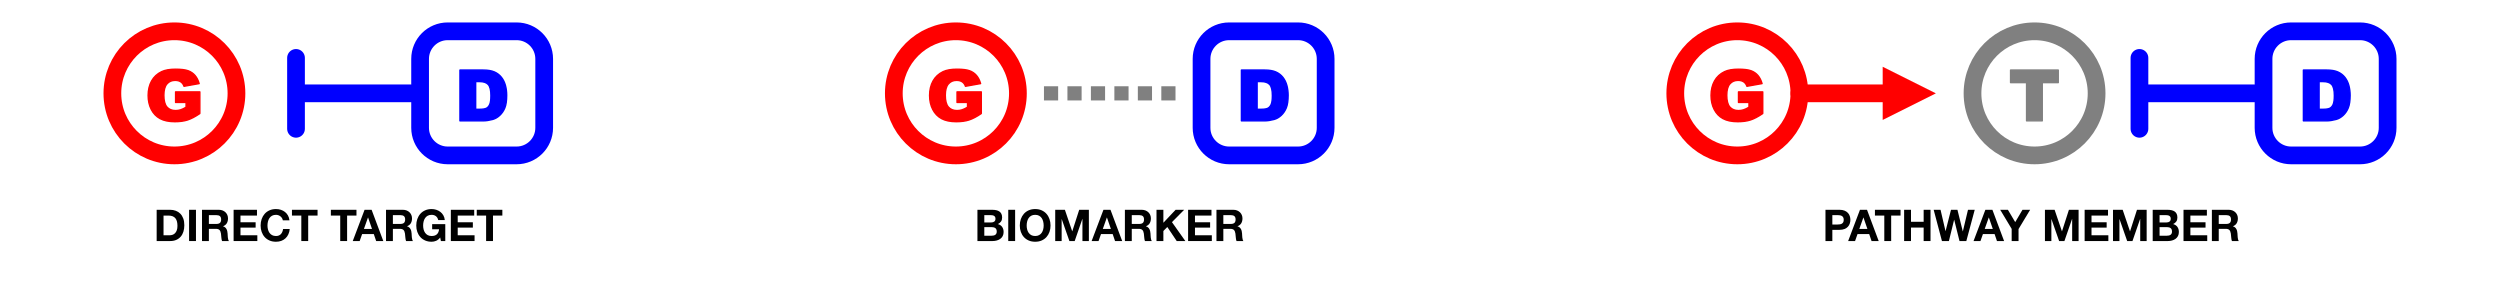 <?xml version="1.0" encoding="UTF-8" standalone="no"?>
<!DOCTYPE svg PUBLIC "-//W3C//DTD SVG 1.1//EN" "http://www.w3.org/Graphics/SVG/1.1/DTD/svg11.dtd">
<!-- Created with Vectornator (http://vectornator.io/) -->
<svg height="100%" stroke-miterlimit="10" style="fill-rule:nonzero;clip-rule:evenodd;stroke-linecap:round;stroke-linejoin:round;" version="1.1" viewBox="0 0 3998.17 453.6" width="100%" xml:space="preserve" xmlns="http://www.w3.org/2000/svg" xmlns:vectornator="http://vectornator.io" xmlns:xlink="http://www.w3.org/1999/xlink">
<defs>
<clipPath id="TextBounds">
<rect height="161.595" width="96.711" x="722.723" y="68.501"/>
</clipPath>
<clipPath id="TextBounds_2">
<rect height="161.595" width="102.968" x="227.46" y="68.501"/>
</clipPath>
<clipPath id="TextBounds_3">
<rect height="86.031" width="561.6" x="244.211" y="317.497"/>
</clipPath>
<clipPath id="TextBounds_4">
<rect height="161.595" width="96.711" x="1972.47" y="68.501"/>
</clipPath>
<clipPath id="TextBounds_5">
<rect height="161.595" width="102.968" x="1477.2" y="68.501"/>
</clipPath>
<clipPath id="TextBounds_6">
<rect height="86.031" width="435.81" x="1556.85" y="317.497"/>
</clipPath>
<clipPath id="TextBounds_7">
<rect height="161.595" width="90.399" x="3208.6" y="68.501"/>
</clipPath>
<clipPath id="TextBounds_8">
<rect height="161.595" width="96.711" x="3670.87" y="68.501"/>
</clipPath>
<clipPath id="TextBounds_9">
<rect height="161.595" width="102.968" x="2726.97" y="68.501"/>
</clipPath>
<clipPath id="TextBounds_10">
<rect height="86.031" width="671.5" x="2913.09" y="317.497"/>
</clipPath>
</defs>
<g id="layer1" vectornator:layerName="layer1">
<g opacity="1">
<g opacity="1">
<g opacity="1">
<g opacity="1">
<g opacity="1">
<path d="M487.578 149.298L657.678 149.298" fill="none" opacity="1" stroke="#0000ff" stroke-linecap="butt" stroke-linejoin="miter" stroke-width="28.35"/>
<path d="M473.403 92.598L473.403 205.998" fill="none" opacity="1" stroke="#0000ff" stroke-linecap="butt" stroke-linejoin="miter" stroke-width="28.35"/>
</g>
<g opacity="1">
<path d="M715.953 50.073L826.204 50.073C850.559 50.073 870.303 69.817 870.303 94.173L870.303 204.423C870.303 228.779 850.559 248.523 826.204 248.523L715.953 248.523C691.598 248.523 671.854 228.779 671.853 204.423L671.853 94.173C671.854 69.817 691.598 50.073 715.953 50.073Z" fill="none" opacity="1" stroke="#0000ff" stroke-linecap="butt" stroke-linejoin="miter" stroke-width="28.35"/>
<path clip-path="url(#TextBounds)" d="M735.613 112.066L772.878 112.066C780.224 112.066 786.158 113.063 790.68 115.056C795.202 117.05 798.939 119.911 801.892 123.639C804.846 127.367 806.987 131.705 808.316 136.651C809.644 141.598 810.309 146.84 810.309 152.377C810.309 161.051 809.321 167.779 807.347 172.559C805.372 177.34 802.631 181.345 799.124 184.575C795.617 187.805 791.852 189.955 787.828 191.026C782.328 192.502 777.345 193.24 772.878 193.24L735.613 193.24L735.613 112.066ZM760.696 130.45L760.696 174.802L766.843 174.802C772.084 174.802 775.813 174.221 778.028 173.058C780.242 171.895 781.977 169.865 783.232 166.967C784.488 164.069 785.115 159.372 785.115 152.875C785.115 144.274 783.712 138.386 780.907 135.212C778.101 132.037 773.45 130.45 766.953 130.45L760.696 130.45Z" fill="#0000ff" opacity="1" stroke="#0000ff" stroke-linecap="butt" stroke-linejoin="miter" stroke-width="2.268"/>
</g>
</g>
<g opacity="1">
<path d="M179.719 149.298C179.719 94.498 224.144 50.073 278.944 50.073C333.745 50.073 378.169 94.498 378.169 149.298C378.169 204.098 333.745 248.523 278.944 248.523C224.144 248.523 179.719 204.098 179.719 149.298Z" fill="none" opacity="1" stroke="#ff0000" stroke-linecap="butt" stroke-linejoin="miter" stroke-width="28.35"/>
<path clip-path="url(#TextBounds_2)" d="M280.827 163.838L280.827 146.95L319.587 146.95L319.587 181.557C312.167 186.614 305.605 190.057 299.902 191.884C294.199 193.711 287.434 194.625 279.609 194.625C269.974 194.625 262.121 192.982 256.048 189.697C249.976 186.411 245.269 181.52 241.929 175.023C238.588 168.527 236.918 161.07 236.918 152.653C236.918 143.794 238.745 136.088 242.399 129.536C246.054 122.984 251.406 118.01 258.457 114.614C263.957 111.993 271.358 110.682 280.661 110.682C289.631 110.682 296.34 111.494 300.788 113.119C305.236 114.743 308.928 117.262 311.862 120.677C314.797 124.091 317.003 128.419 318.479 133.661L294.282 137.98C293.285 134.916 291.597 132.572 289.216 130.948C286.835 129.324 283.798 128.512 280.107 128.512C274.607 128.512 270.223 130.422 266.956 134.243C263.689 138.063 262.056 144.108 262.056 152.377C262.056 161.162 263.708 167.438 267.012 171.203C270.316 174.968 274.921 176.851 280.827 176.851C283.632 176.851 286.309 176.445 288.856 175.632C291.403 174.82 294.319 173.436 297.604 171.48L297.604 163.838L280.827 163.838Z" fill="#ff0000" opacity="1" stroke="#ff0000" stroke-linecap="butt" stroke-linejoin="miter" stroke-width="2.268"/>
</g>
</g>
<g fill="#000000" opacity="1" stroke="none">
<path clip-path="url(#TextBounds_3)" d="M261.531 376.257L261.531 344.757L269.371 344.757C272.078 344.757 274.353 345.142 276.196 345.912C278.04 346.682 279.521 347.79 280.641 349.237C281.761 350.683 282.566 352.422 283.056 354.452C283.546 356.482 283.791 358.757 283.791 361.277C283.791 364.03 283.441 366.363 282.741 368.277C282.041 370.19 281.108 371.742 279.941 372.932C278.775 374.122 277.445 374.973 275.951 375.487C274.458 376 272.918 376.257 271.331 376.257L261.531 376.257ZM250.541 335.517L250.541 385.497L272.101 385.497C275.928 385.497 279.253 384.855 282.076 383.572C284.9 382.288 287.256 380.527 289.146 378.287C291.036 376.047 292.448 373.387 293.381 370.307C294.315 367.227 294.781 363.867 294.781 360.227C294.781 356.073 294.21 352.457 293.066 349.377C291.923 346.297 290.336 343.73 288.306 341.677C286.276 339.623 283.873 338.083 281.096 337.057C278.32 336.03 275.321 335.517 272.101 335.517L250.541 335.517Z"/>
<path clip-path="url(#TextBounds_3)" d="M302.411 335.517L302.411 385.497L313.401 385.497L313.401 335.517L302.411 335.517Z"/>
<path clip-path="url(#TextBounds_3)" d="M334.051 358.127L334.051 344.057L346.091 344.057C348.611 344.057 350.501 344.605 351.761 345.702C353.021 346.798 353.651 348.56 353.651 350.987C353.651 353.507 353.021 355.327 351.761 356.447C350.501 357.567 348.611 358.127 346.091 358.127L334.051 358.127ZM323.061 335.517L323.061 385.497L334.051 385.497L334.051 365.967L345.041 365.967C347.795 365.967 349.778 366.573 350.991 367.787C352.205 369 352.998 370.913 353.371 373.527C353.651 375.533 353.861 377.633 354.001 379.827C354.141 382.02 354.515 383.91 355.121 385.497L366.111 385.497C365.598 384.797 365.213 383.945 364.956 382.942C364.7 381.938 364.513 380.877 364.396 379.757C364.28 378.637 364.198 377.54 364.151 376.467C364.105 375.393 364.058 374.46 364.011 373.667C363.918 372.407 363.743 371.147 363.486 369.887C363.23 368.627 362.821 367.472 362.261 366.422C361.701 365.372 360.978 364.462 360.091 363.692C359.205 362.922 358.085 362.35 356.731 361.977L356.731 361.837C359.531 360.717 361.55 359.083 362.786 356.937C364.023 354.79 364.641 352.247 364.641 349.307C364.641 347.393 364.303 345.608 363.626 343.952C362.95 342.295 361.97 340.837 360.686 339.577C359.403 338.317 357.863 337.325 356.066 336.602C354.27 335.878 352.251 335.517 350.011 335.517L323.061 335.517Z"/>
<path clip-path="url(#TextBounds_3)" d="M373.601 335.517L373.601 385.497L411.541 385.497L411.541 376.257L384.591 376.257L384.591 364.007L408.811 364.007L408.811 355.467L384.591 355.467L384.591 344.757L410.981 344.757L410.981 335.517L373.601 335.517Z"/>
<path clip-path="url(#TextBounds_3)" d="M452.281 352.317L462.921 352.317C462.595 349.423 461.801 346.857 460.541 344.617C459.281 342.377 457.683 340.498 455.746 338.982C453.81 337.465 451.616 336.31 449.166 335.517C446.716 334.723 444.115 334.327 441.361 334.327C437.535 334.327 434.093 335.003 431.036 336.357C427.98 337.71 425.401 339.577 423.301 341.957C421.201 344.337 419.591 347.125 418.471 350.322C417.351 353.518 416.791 356.983 416.791 360.717C416.791 364.357 417.351 367.752 418.471 370.902C419.591 374.052 421.201 376.793 423.301 379.127C425.401 381.46 427.98 383.292 431.036 384.622C434.093 385.952 437.535 386.617 441.361 386.617C444.441 386.617 447.265 386.15 449.831 385.217C452.398 384.283 454.638 382.93 456.551 381.157C458.465 379.383 460.005 377.237 461.171 374.717C462.338 372.197 463.061 369.373 463.341 366.247L452.701 366.247C452.281 369.607 451.126 372.313 449.236 374.367C447.346 376.42 444.721 377.447 441.361 377.447C438.888 377.447 436.788 376.968 435.061 376.012C433.335 375.055 431.935 373.783 430.861 372.197C429.788 370.61 429.006 368.825 428.516 366.842C428.026 364.858 427.781 362.817 427.781 360.717C427.781 358.523 428.026 356.4 428.516 354.347C429.006 352.293 429.788 350.462 430.861 348.852C431.935 347.242 433.335 345.958 435.061 345.002C436.788 344.045 438.888 343.567 441.361 343.567C442.715 343.567 444.01 343.788 445.246 344.232C446.483 344.675 447.591 345.293 448.571 346.087C449.551 346.88 450.368 347.802 451.021 348.852C451.675 349.902 452.095 351.057 452.281 352.317Z"/>
<path clip-path="url(#TextBounds_3)" d="M481.891 344.757L481.891 385.497L492.881 385.497L492.881 344.757L507.861 344.757L507.861 335.517L466.911 335.517L466.911 344.757L481.891 344.757Z"/>
<path clip-path="url(#TextBounds_3)" d="M544.121 344.757L544.121 385.497L555.111 385.497L555.111 344.757L570.091 344.757L570.091 335.517L529.141 335.517L529.141 344.757L544.121 344.757Z"/>
<path clip-path="url(#TextBounds_3)" d="M581.991 366.177L588.501 347.837L588.641 347.837L594.941 366.177L581.991 366.177ZM583.041 335.517L564.141 385.497L575.201 385.497L579.121 374.367L597.811 374.367L601.591 385.497L613.001 385.497L594.311 335.517L583.041 335.517Z"/>
<path clip-path="url(#TextBounds_3)" d="M628.331 358.127L628.331 344.057L640.371 344.057C642.891 344.057 644.781 344.605 646.041 345.702C647.301 346.798 647.931 348.56 647.931 350.987C647.931 353.507 647.301 355.327 646.041 356.447C644.781 357.567 642.891 358.127 640.371 358.127L628.331 358.127ZM617.341 335.517L617.341 385.497L628.331 385.497L628.331 365.967L639.321 365.967C642.075 365.967 644.058 366.573 645.271 367.787C646.485 369 647.278 370.913 647.651 373.527C647.931 375.533 648.141 377.633 648.281 379.827C648.421 382.02 648.795 383.91 649.401 385.497L660.391 385.497C659.878 384.797 659.493 383.945 659.236 382.942C658.98 381.938 658.793 380.877 658.676 379.757C658.56 378.637 658.478 377.54 658.431 376.467C658.385 375.393 658.338 374.46 658.291 373.667C658.198 372.407 658.023 371.147 657.766 369.887C657.51 368.627 657.101 367.472 656.541 366.422C655.981 365.372 655.258 364.462 654.371 363.692C653.485 362.922 652.365 362.35 651.011 361.977L651.011 361.837C653.811 360.717 655.83 359.083 657.066 356.937C658.303 354.79 658.921 352.247 658.921 349.307C658.921 347.393 658.583 345.608 657.906 343.952C657.23 342.295 656.25 340.837 654.966 339.577C653.683 338.317 652.143 337.325 650.346 336.602C648.55 335.878 646.531 335.517 644.291 335.517L617.341 335.517Z"/>
<path clip-path="url(#TextBounds_3)" d="M704.001 379.827L705.121 385.497L712.121 385.497L712.121 358.477L691.121 358.477L691.121 366.667L702.181 366.667C701.855 370.167 700.7 372.838 698.716 374.682C696.733 376.525 693.921 377.447 690.281 377.447C687.808 377.447 685.708 376.968 683.981 376.012C682.255 375.055 680.855 373.783 679.781 372.197C678.708 370.61 677.926 368.825 677.436 366.842C676.946 364.858 676.701 362.817 676.701 360.717C676.701 358.523 676.946 356.4 677.436 354.347C677.926 352.293 678.708 350.462 679.781 348.852C680.855 347.242 682.255 345.958 683.981 345.002C685.708 344.045 687.808 343.567 690.281 343.567C692.941 343.567 695.205 344.267 697.071 345.667C698.938 347.067 700.198 349.167 700.851 351.967L711.351 351.967C711.071 349.12 710.301 346.6 709.041 344.407C707.781 342.213 706.183 340.37 704.246 338.877C702.31 337.383 700.14 336.252 697.736 335.482C695.333 334.712 692.848 334.327 690.281 334.327C686.455 334.327 683.013 335.003 679.956 336.357C676.9 337.71 674.321 339.577 672.221 341.957C670.121 344.337 668.511 347.125 667.391 350.322C666.271 353.518 665.711 356.983 665.711 360.717C665.711 364.357 666.271 367.752 667.391 370.902C668.511 374.052 670.121 376.793 672.221 379.127C674.321 381.46 676.9 383.292 679.956 384.622C683.013 385.952 686.455 386.617 690.281 386.617C692.708 386.617 695.111 386.115 697.491 385.112C699.871 384.108 702.041 382.347 704.001 379.827Z"/>
<path clip-path="url(#TextBounds_3)" d="M721.011 335.517L721.011 385.497L758.951 385.497L758.951 376.257L732.001 376.257L732.001 364.007L756.221 364.007L756.221 355.467L732.001 355.467L732.001 344.757L758.391 344.757L758.391 335.517L721.011 335.517Z"/>
<path clip-path="url(#TextBounds_3)" d="M777.431 344.757L777.431 385.497L788.421 385.497L788.421 344.757L803.401 344.757L803.401 335.517L762.451 335.517L762.451 344.757L777.431 344.757Z"/>
</g>
</g>
<g opacity="1">
<g opacity="1">
<g opacity="1">
<path d="M1965.7 50.073L2075.95 50.073C2100.3 50.073 2120.05 69.817 2120.05 94.173L2120.05 204.423C2120.05 228.779 2100.3 248.523 2075.95 248.523L1965.7 248.523C1941.34 248.523 1921.6 228.779 1921.6 204.423L1921.6 94.173C1921.6 69.817 1941.34 50.073 1965.7 50.073Z" fill="none" opacity="1" stroke="#0000ff" stroke-linecap="butt" stroke-linejoin="miter" stroke-width="28.35"/>
<path clip-path="url(#TextBounds_4)" d="M1985.36 112.066L2022.62 112.066C2029.97 112.066 2035.9 113.063 2040.42 115.056C2044.94 117.05 2048.68 119.911 2051.64 123.639C2054.59 127.367 2056.73 131.705 2058.06 136.651C2059.39 141.598 2060.05 146.84 2060.05 152.377C2060.05 161.051 2059.06 167.779 2057.09 172.559C2055.11 177.34 2052.37 181.345 2048.87 184.575C2045.36 187.805 2041.6 189.955 2037.57 191.026C2032.07 192.502 2027.09 193.24 2022.62 193.24L1985.36 193.24L1985.36 112.066ZM2010.44 130.45L2010.44 174.802L2016.59 174.802C2021.83 174.802 2025.56 174.221 2027.77 173.058C2029.99 171.895 2031.72 169.865 2032.98 166.967C2034.23 164.069 2034.86 159.372 2034.86 152.875C2034.86 144.274 2033.46 138.386 2030.65 135.212C2027.84 132.037 2023.19 130.45 2016.7 130.45L2010.44 130.45Z" fill="#0000ff" opacity="1" stroke="#0000ff" stroke-linecap="butt" stroke-linejoin="miter" stroke-width="2.268"/>
</g>
<g opacity="1">
<path d="M1429.46 149.298C1429.46 94.498 1473.89 50.073 1528.69 50.073C1583.49 50.073 1627.91 94.498 1627.91 149.298C1627.91 204.098 1583.49 248.523 1528.69 248.523C1473.89 248.523 1429.46 204.098 1429.46 149.298Z" fill="none" opacity="1" stroke="#ff0000" stroke-linecap="butt" stroke-linejoin="miter" stroke-width="28.35"/>
<path clip-path="url(#TextBounds_5)" d="M1530.57 163.838L1530.57 146.95L1569.33 146.95L1569.33 181.557C1561.91 186.614 1555.35 190.057 1549.65 191.884C1543.94 193.711 1537.18 194.625 1529.35 194.625C1519.72 194.625 1511.86 192.982 1505.79 189.697C1499.72 186.411 1495.01 181.52 1491.67 175.023C1488.33 168.527 1486.66 161.07 1486.66 152.653C1486.66 143.794 1488.49 136.088 1492.14 129.536C1495.8 122.984 1501.15 118.01 1508.2 114.614C1513.7 111.993 1521.1 110.682 1530.4 110.682C1539.37 110.682 1546.08 111.494 1550.53 113.119C1554.98 114.743 1558.67 117.262 1561.61 120.677C1564.54 124.091 1566.75 128.419 1568.22 133.661L1544.03 137.98C1543.03 134.916 1541.34 132.572 1538.96 130.948C1536.58 129.324 1533.54 128.512 1529.85 128.512C1524.35 128.512 1519.97 130.422 1516.7 134.243C1513.43 138.063 1511.8 144.108 1511.8 152.377C1511.8 161.162 1513.45 167.438 1516.75 171.203C1520.06 174.968 1524.66 176.851 1530.57 176.851C1533.38 176.851 1536.05 176.445 1538.6 175.632C1541.15 174.82 1544.06 173.436 1547.35 171.48L1547.35 163.838L1530.57 163.838Z" fill="#ff0000" opacity="1" stroke="#ff0000" stroke-linecap="butt" stroke-linejoin="miter" stroke-width="2.268"/>
</g>
<g opacity="1">
<path d="M1669.57 137.958L1692.25 137.958L1692.25 160.638L1669.57 160.638L1669.57 137.958Z" fill="#808080" fill-rule="nonzero" opacity="1" stroke="none"/>
<path d="M1857.26 137.958L1879.94 137.958L1879.94 160.638L1857.26 160.638L1857.26 137.958Z" fill="#808080" fill-rule="nonzero" opacity="1" stroke="none"/>
<path d="M1819.72 137.958L1842.4 137.958L1842.4 160.638L1819.72 160.638L1819.72 137.958Z" fill="#808080" fill-rule="nonzero" opacity="1" stroke="none"/>
<path d="M1782.18 137.958L1804.86 137.958L1804.86 160.638L1782.18 160.638L1782.18 137.958Z" fill="#808080" fill-rule="nonzero" opacity="1" stroke="none"/>
<path d="M1744.64 137.958L1767.32 137.958L1767.32 160.638L1744.64 160.638L1744.64 137.958Z" fill="#808080" fill-rule="nonzero" opacity="1" stroke="none"/>
<path d="M1707.11 137.958L1729.79 137.958L1729.79 160.638L1707.11 160.638L1707.11 137.958Z" fill="#808080" fill-rule="nonzero" opacity="1" stroke="none"/>
</g>
</g>
<g fill="#000000" opacity="1" stroke="none">
<path clip-path="url(#TextBounds_6)" d="M1574.17 355.747L1574.17 344.057L1584.46 344.057C1585.44 344.057 1586.38 344.138 1587.29 344.302C1588.2 344.465 1589.01 344.757 1589.71 345.177C1590.41 345.597 1590.97 346.18 1591.39 346.927C1591.81 347.673 1592.02 348.63 1592.02 349.797C1592.02 351.897 1591.39 353.413 1590.13 354.347C1588.87 355.28 1587.26 355.747 1585.3 355.747L1574.17 355.747ZM1563.18 335.517L1563.18 385.497L1587.4 385.497C1589.64 385.497 1591.82 385.217 1593.94 384.657C1596.07 384.097 1597.96 383.233 1599.61 382.067C1601.27 380.9 1602.59 379.395 1603.57 377.552C1604.55 375.708 1605.04 373.527 1605.04 371.007C1605.04 367.88 1604.28 365.208 1602.76 362.992C1601.25 360.775 1598.95 359.223 1595.87 358.337C1598.11 357.263 1599.8 355.887 1600.94 354.207C1602.09 352.527 1602.66 350.427 1602.66 347.907C1602.66 345.573 1602.27 343.613 1601.5 342.027C1600.73 340.44 1599.65 339.168 1598.25 338.212C1596.85 337.255 1595.17 336.567 1593.21 336.147C1591.25 335.727 1589.08 335.517 1586.7 335.517L1563.18 335.517ZM1574.17 376.957L1574.17 363.237L1586.14 363.237C1588.52 363.237 1590.43 363.785 1591.88 364.882C1593.33 365.978 1594.05 367.81 1594.05 370.377C1594.05 371.683 1593.83 372.757 1593.38 373.597C1592.94 374.437 1592.35 375.102 1591.6 375.592C1590.85 376.082 1589.99 376.432 1589.01 376.642C1588.03 376.852 1587 376.957 1585.93 376.957L1574.17 376.957Z"/>
<path clip-path="url(#TextBounds_6)" d="M1612.46 335.517L1612.46 385.497L1623.45 385.497L1623.45 335.517L1612.46 335.517Z"/>
<path clip-path="url(#TextBounds_6)" d="M1641.93 360.717C1641.93 358.523 1642.17 356.4 1642.66 354.347C1643.15 352.293 1643.94 350.462 1645.01 348.852C1646.08 347.242 1647.48 345.958 1649.21 345.002C1650.94 344.045 1653.04 343.567 1655.51 343.567C1657.98 343.567 1660.08 344.045 1661.81 345.002C1663.54 345.958 1664.94 347.242 1666.01 348.852C1667.08 350.462 1667.86 352.293 1668.35 354.347C1668.84 356.4 1669.09 358.523 1669.09 360.717C1669.09 362.817 1668.84 364.858 1668.35 366.842C1667.86 368.825 1667.08 370.61 1666.01 372.197C1664.94 373.783 1663.54 375.055 1661.81 376.012C1660.08 376.968 1657.98 377.447 1655.51 377.447C1653.04 377.447 1650.94 376.968 1649.21 376.012C1647.48 375.055 1646.08 373.783 1645.01 372.197C1643.94 370.61 1643.15 368.825 1642.66 366.842C1642.17 364.858 1641.93 362.817 1641.93 360.717ZM1630.94 360.717C1630.94 364.357 1631.5 367.752 1632.62 370.902C1633.74 374.052 1635.35 376.793 1637.45 379.127C1639.55 381.46 1642.13 383.292 1645.18 384.622C1648.24 385.952 1651.68 386.617 1655.51 386.617C1659.38 386.617 1662.84 385.952 1665.87 384.622C1668.9 383.292 1671.47 381.46 1673.57 379.127C1675.67 376.793 1677.28 374.052 1678.4 370.902C1679.52 367.752 1680.08 364.357 1680.08 360.717C1680.08 356.983 1679.52 353.518 1678.4 350.322C1677.28 347.125 1675.67 344.337 1673.57 341.957C1671.47 339.577 1668.9 337.71 1665.87 336.357C1662.84 335.003 1659.38 334.327 1655.51 334.327C1651.68 334.327 1648.24 335.003 1645.18 336.357C1642.13 337.71 1639.55 339.577 1637.45 341.957C1635.35 344.337 1633.74 347.125 1632.62 350.322C1631.5 353.518 1630.94 356.983 1630.94 360.717Z"/>
<path clip-path="url(#TextBounds_6)" d="M1687.57 335.517L1687.57 385.497L1697.86 385.497L1697.86 350.427L1698 350.427L1710.25 385.497L1718.72 385.497L1730.97 350.077L1731.11 350.077L1731.11 385.497L1741.4 385.497L1741.4 335.517L1725.93 335.517L1714.87 369.887L1714.73 369.887L1703.04 335.517L1687.57 335.517Z"/>
<path clip-path="url(#TextBounds_6)" d="M1763.66 366.177L1770.17 347.837L1770.31 347.837L1776.61 366.177L1763.66 366.177ZM1764.71 335.517L1745.81 385.497L1756.87 385.497L1760.79 374.367L1779.48 374.367L1783.26 385.497L1794.67 385.497L1775.98 335.517L1764.71 335.517Z"/>
<path clip-path="url(#TextBounds_6)" d="M1810 358.127L1810 344.057L1822.04 344.057C1824.56 344.057 1826.45 344.605 1827.71 345.702C1828.97 346.798 1829.6 348.56 1829.6 350.987C1829.6 353.507 1828.97 355.327 1827.71 356.447C1826.45 357.567 1824.56 358.127 1822.04 358.127L1810 358.127ZM1799.01 335.517L1799.01 385.497L1810 385.497L1810 365.967L1820.99 365.967C1823.74 365.967 1825.73 366.573 1826.94 367.787C1828.15 369 1828.95 370.913 1829.32 373.527C1829.6 375.533 1829.81 377.633 1829.95 379.827C1830.09 382.02 1830.46 383.91 1831.07 385.497L1842.06 385.497C1841.55 384.797 1841.16 383.945 1840.9 382.942C1840.65 381.938 1840.46 380.877 1840.34 379.757C1840.23 378.637 1840.15 377.54 1840.1 376.467C1840.05 375.393 1840.01 374.46 1839.96 373.667C1839.87 372.407 1839.69 371.147 1839.43 369.887C1839.18 368.627 1838.77 367.472 1838.21 366.422C1837.65 365.372 1836.93 364.462 1836.04 363.692C1835.15 362.922 1834.03 362.35 1832.68 361.977L1832.68 361.837C1835.48 360.717 1837.5 359.083 1838.73 356.937C1839.97 354.79 1840.59 352.247 1840.59 349.307C1840.59 347.393 1840.25 345.608 1839.57 343.952C1838.9 342.295 1837.92 340.837 1836.63 339.577C1835.35 338.317 1833.81 337.325 1832.01 336.602C1830.22 335.878 1828.2 335.517 1825.96 335.517L1799.01 335.517Z"/>
<path clip-path="url(#TextBounds_6)" d="M1849.55 335.517L1849.55 385.497L1860.54 385.497L1860.54 369.397L1866.84 363.027L1881.89 385.497L1895.68 385.497L1874.26 355.257L1893.79 335.517L1880.07 335.517L1860.54 356.237L1860.54 335.517L1849.55 335.517Z"/>
<path clip-path="url(#TextBounds_6)" d="M1900.09 335.517L1900.09 385.497L1938.03 385.497L1938.03 376.257L1911.08 376.257L1911.08 364.007L1935.3 364.007L1935.3 355.467L1911.08 355.467L1911.08 344.757L1937.47 344.757L1937.47 335.517L1900.09 335.517Z"/>
<path clip-path="url(#TextBounds_6)" d="M1956.44 358.127L1956.44 344.057L1968.48 344.057C1971 344.057 1972.89 344.605 1974.15 345.702C1975.41 346.798 1976.04 348.56 1976.04 350.987C1976.04 353.507 1975.41 355.327 1974.15 356.447C1972.89 357.567 1971 358.127 1968.48 358.127L1956.44 358.127ZM1945.45 335.517L1945.45 385.497L1956.44 385.497L1956.44 365.967L1967.43 365.967C1970.18 365.967 1972.17 366.573 1973.38 367.787C1974.59 369 1975.39 370.913 1975.76 373.527C1976.04 375.533 1976.25 377.633 1976.39 379.827C1976.53 382.02 1976.9 383.91 1977.51 385.497L1988.5 385.497C1987.99 384.797 1987.6 383.945 1987.34 382.942C1987.09 381.938 1986.9 380.877 1986.78 379.757C1986.67 378.637 1986.59 377.54 1986.54 376.467C1986.49 375.393 1986.45 374.46 1986.4 373.667C1986.31 372.407 1986.13 371.147 1985.87 369.887C1985.62 368.627 1985.21 367.472 1984.65 366.422C1984.09 365.372 1983.37 364.462 1982.48 363.692C1981.59 362.922 1980.47 362.35 1979.12 361.977L1979.12 361.837C1981.92 360.717 1983.94 359.083 1985.17 356.937C1986.41 354.79 1987.03 352.247 1987.03 349.307C1987.03 347.393 1986.69 345.608 1986.01 343.952C1985.34 342.295 1984.36 340.837 1983.07 339.577C1981.79 338.317 1980.25 337.325 1978.45 336.602C1976.66 335.878 1974.64 335.517 1972.4 335.517L1945.45 335.517Z"/>
</g>
</g>
<g opacity="1">
<g opacity="1">
<g opacity="1">
<path d="M3154.57 149.298C3154.57 94.498 3199 50.073 3253.8 50.073C3308.6 50.073 3353.02 94.498 3353.02 149.298C3353.02 204.098 3308.6 248.523 3253.8 248.523C3199 248.523 3154.57 204.098 3154.57 149.298Z" fill="none" opacity="1" stroke="#808080" stroke-linecap="butt" stroke-linejoin="miter" stroke-width="28.35"/>
<path clip-path="url(#TextBounds_7)" d="M3215.45 112.066L3291.7 112.066L3291.7 132.111L3266.12 132.111L3266.12 193.24L3241.04 193.24L3241.04 132.111L3215.45 132.111L3215.45 112.066Z" fill="#808080" opacity="1" stroke="#808080" stroke-linecap="butt" stroke-linejoin="miter" stroke-width="2.268"/>
</g>
<g opacity="1">
<g opacity="1">
<path d="M3435.72 149.298L3605.82 149.298" fill="none" opacity="1" stroke="#0000ff" stroke-linecap="butt" stroke-linejoin="miter" stroke-width="28.35"/>
<path d="M3421.55 92.598L3421.55 205.998" fill="none" opacity="1" stroke="#0000ff" stroke-linecap="butt" stroke-linejoin="miter" stroke-width="28.35"/>
</g>
<g opacity="1">
<path d="M3664.1 50.073L3774.35 50.073C3798.7 50.073 3818.45 69.817 3818.45 94.173L3818.45 204.423C3818.45 228.779 3798.7 248.523 3774.35 248.523L3664.1 248.523C3639.74 248.523 3620 228.779 3620 204.423L3620 94.173C3620 69.817 3639.74 50.073 3664.1 50.073Z" fill="none" opacity="1" stroke="#0000ff" stroke-linecap="butt" stroke-linejoin="miter" stroke-width="28.35"/>
<path clip-path="url(#TextBounds_8)" d="M3683.76 112.066L3721.02 112.066C3728.37 112.066 3734.3 113.063 3738.82 115.056C3743.35 117.05 3747.08 119.911 3750.04 123.639C3752.99 127.367 3755.13 131.705 3756.46 136.651C3757.79 141.598 3758.45 146.84 3758.45 152.377C3758.45 161.051 3757.47 167.779 3755.49 172.559C3753.52 177.34 3750.78 181.345 3747.27 184.575C3743.76 187.805 3740 189.955 3735.97 191.026C3730.47 192.502 3725.49 193.24 3721.02 193.24L3683.76 193.24L3683.76 112.066ZM3708.84 130.45L3708.84 174.802L3714.99 174.802C3720.23 174.802 3723.96 174.221 3726.17 173.058C3728.39 171.895 3730.12 169.865 3731.38 166.967C3732.63 164.069 3733.26 159.372 3733.26 152.875C3733.26 144.274 3731.86 138.386 3729.05 135.212C3726.25 132.037 3721.6 130.45 3715.1 130.45L3708.84 130.45Z" fill="#0000ff" opacity="1" stroke="#0000ff" stroke-linecap="butt" stroke-linejoin="miter" stroke-width="2.268"/>
</g>
</g>
<g opacity="1">
<g opacity="1">
<path d="M2679.23 149.298C2679.23 94.498 2723.65 50.073 2778.45 50.073C2833.25 50.073 2877.68 94.498 2877.68 149.298C2877.68 204.098 2833.25 248.523 2778.45 248.523C2723.65 248.523 2679.23 204.098 2679.23 149.298Z" fill="none" opacity="1" stroke="#ff0000" stroke-linecap="butt" stroke-linejoin="miter" stroke-width="28.35"/>
<path clip-path="url(#TextBounds_9)" d="M2780.33 163.838L2780.33 146.95L2819.09 146.95L2819.09 181.557C2811.67 186.614 2805.11 190.057 2799.41 191.884C2793.71 193.711 2786.94 194.625 2779.11 194.625C2769.48 194.625 2761.63 192.982 2755.55 189.697C2749.48 186.411 2744.78 181.52 2741.43 175.023C2738.09 168.527 2736.42 161.07 2736.42 152.653C2736.42 143.794 2738.25 136.088 2741.91 129.536C2745.56 122.984 2750.91 118.01 2757.96 114.614C2763.46 111.993 2770.86 110.682 2780.17 110.682C2789.14 110.682 2795.85 111.494 2800.29 113.119C2804.74 114.743 2808.43 117.262 2811.37 120.677C2814.3 124.091 2816.51 128.419 2817.99 133.661L2793.79 137.98C2792.79 134.916 2791.1 132.572 2788.72 130.948C2786.34 129.324 2783.3 128.512 2779.61 128.512C2774.11 128.512 2769.73 130.422 2766.46 134.243C2763.2 138.063 2761.56 144.108 2761.56 152.377C2761.56 161.162 2763.21 167.438 2766.52 171.203C2769.82 174.968 2774.43 176.851 2780.33 176.851C2783.14 176.851 2785.81 176.445 2788.36 175.632C2790.91 174.82 2793.83 173.436 2797.11 171.48L2797.11 163.838L2780.33 163.838Z" fill="#ff0000" opacity="1" stroke="#ff0000" stroke-linecap="butt" stroke-linejoin="miter" stroke-width="2.268"/>
</g>
<g opacity="1">
<path d="M2877.68 149.298L3033.6 149.298" fill="none" opacity="1" stroke="#ff0000" stroke-linecap="butt" stroke-linejoin="miter" stroke-width="28.35"/>
<path d="M3010.92 106.773L3095.97 149.298L3010.92 191.823" fill="#ff0000" fill-rule="nonzero" opacity="1" stroke="none"/>
</g>
</g>
</g>
<g fill="#000000" opacity="1" stroke="none">
<path clip-path="url(#TextBounds_10)" d="M2930.41 359.037L2930.41 344.057L2938.95 344.057C2940.21 344.057 2941.42 344.15 2942.59 344.337C2943.75 344.523 2944.78 344.885 2945.67 345.422C2946.55 345.958 2947.27 346.717 2947.8 347.697C2948.34 348.677 2948.61 349.96 2948.61 351.547C2948.61 353.133 2948.34 354.417 2947.8 355.397C2947.27 356.377 2946.55 357.135 2945.67 357.672C2944.78 358.208 2943.75 358.57 2942.59 358.757C2941.42 358.943 2940.21 359.037 2938.95 359.037L2930.41 359.037ZM2919.42 335.517L2919.42 385.497L2930.41 385.497L2930.41 367.577L2941.96 367.577C2945.08 367.577 2947.74 367.122 2949.94 366.212C2952.13 365.302 2953.92 364.1 2955.29 362.607C2956.67 361.113 2957.67 359.398 2958.3 357.462C2958.93 355.525 2959.25 353.553 2959.25 351.547C2959.25 349.493 2958.93 347.51 2958.3 345.597C2957.67 343.683 2956.67 341.98 2955.29 340.487C2953.92 338.993 2952.13 337.792 2949.94 336.882C2947.74 335.972 2945.08 335.517 2941.96 335.517L2919.42 335.517Z"/>
<path clip-path="url(#TextBounds_10)" d="M2973.53 366.177L2980.04 347.837L2980.18 347.837L2986.48 366.177L2973.53 366.177ZM2974.58 335.517L2955.68 385.497L2966.74 385.497L2970.66 374.367L2989.35 374.367L2993.13 385.497L3004.54 385.497L2985.85 335.517L2974.58 335.517Z"/>
<path clip-path="url(#TextBounds_10)" d="M3013.5 344.757L3013.5 385.497L3024.49 385.497L3024.49 344.757L3039.47 344.757L3039.47 335.517L2998.52 335.517L2998.52 344.757L3013.5 344.757Z"/>
<path clip-path="url(#TextBounds_10)" d="M3045.21 335.517L3045.21 385.497L3056.2 385.497L3056.2 363.937L3076.43 363.937L3076.43 385.497L3087.42 385.497L3087.42 335.517L3076.43 335.517L3076.43 354.697L3056.2 354.697L3056.2 335.517L3045.21 335.517Z"/>
<path clip-path="url(#TextBounds_10)" d="M3144.68 385.497L3158.12 335.517L3147.34 335.517L3139.15 369.957L3139.01 369.957L3130.47 335.517L3120.18 335.517L3111.5 369.537L3111.36 369.537L3103.45 335.517L3092.46 335.517L3105.69 385.497L3116.82 385.497L3125.15 351.477L3125.29 351.477L3133.76 385.497L3144.68 385.497Z"/>
<path clip-path="url(#TextBounds_10)" d="M3174.08 366.177L3180.59 347.837L3180.73 347.837L3187.03 366.177L3174.08 366.177ZM3175.13 335.517L3156.23 385.497L3167.29 385.497L3171.21 374.367L3189.9 374.367L3193.68 385.497L3205.09 385.497L3186.4 335.517L3175.13 335.517Z"/>
<path clip-path="url(#TextBounds_10)" d="M3217.2 366.037L3217.2 385.497L3228.19 385.497L3228.19 366.317L3246.74 335.517L3234.49 335.517L3222.87 355.257L3211.18 335.517L3198.86 335.517L3217.2 366.037Z"/>
<path clip-path="url(#TextBounds_10)" d="M3270.4 335.517L3270.4 385.497L3280.69 385.497L3280.69 350.427L3280.83 350.427L3293.08 385.497L3301.55 385.497L3313.8 350.077L3313.94 350.077L3313.94 385.497L3324.23 385.497L3324.23 335.517L3308.76 335.517L3297.7 369.887L3297.56 369.887L3285.87 335.517L3270.4 335.517Z"/>
<path clip-path="url(#TextBounds_10)" d="M3333.89 335.517L3333.89 385.497L3371.83 385.497L3371.83 376.257L3344.88 376.257L3344.88 364.007L3369.1 364.007L3369.1 355.467L3344.88 355.467L3344.88 344.757L3371.27 344.757L3371.27 335.517L3333.89 335.517Z"/>
<path clip-path="url(#TextBounds_10)" d="M3379.25 335.517L3379.25 385.497L3389.54 385.497L3389.54 350.427L3389.68 350.427L3401.93 385.497L3410.4 385.497L3422.65 350.077L3422.79 350.077L3422.79 385.497L3433.08 385.497L3433.08 335.517L3417.61 335.517L3406.55 369.887L3406.41 369.887L3394.72 335.517L3379.25 335.517Z"/>
<path clip-path="url(#TextBounds_10)" d="M3453.73 355.747L3453.73 344.057L3464.02 344.057C3465 344.057 3465.94 344.138 3466.85 344.302C3467.76 344.465 3468.57 344.757 3469.27 345.177C3469.97 345.597 3470.53 346.18 3470.95 346.927C3471.37 347.673 3471.58 348.63 3471.58 349.797C3471.58 351.897 3470.95 353.413 3469.69 354.347C3468.43 355.28 3466.82 355.747 3464.86 355.747L3453.73 355.747ZM3442.74 335.517L3442.74 385.497L3466.96 385.497C3469.2 385.497 3471.38 385.217 3473.5 384.657C3475.63 384.097 3477.52 383.233 3479.17 382.067C3480.83 380.9 3482.15 379.395 3483.13 377.552C3484.11 375.708 3484.6 373.527 3484.6 371.007C3484.6 367.88 3483.84 365.208 3482.32 362.992C3480.81 360.775 3478.51 359.223 3475.43 358.337C3477.67 357.263 3479.36 355.887 3480.5 354.207C3481.65 352.527 3482.22 350.427 3482.22 347.907C3482.22 345.573 3481.83 343.613 3481.06 342.027C3480.29 340.44 3479.21 339.168 3477.81 338.212C3476.41 337.255 3474.73 336.567 3472.77 336.147C3470.81 335.727 3468.64 335.517 3466.26 335.517L3442.74 335.517ZM3453.73 376.957L3453.73 363.237L3465.7 363.237C3468.08 363.237 3469.99 363.785 3471.44 364.882C3472.88 365.978 3473.61 367.81 3473.61 370.377C3473.61 371.683 3473.39 372.757 3472.94 373.597C3472.5 374.437 3471.9 375.102 3471.16 375.592C3470.41 376.082 3469.55 376.432 3468.57 376.642C3467.59 376.852 3466.56 376.957 3465.49 376.957L3453.73 376.957Z"/>
<path clip-path="url(#TextBounds_10)" d="M3492.02 335.517L3492.02 385.497L3529.96 385.497L3529.96 376.257L3503.01 376.257L3503.01 364.007L3527.23 364.007L3527.23 355.467L3503.01 355.467L3503.01 344.757L3529.4 344.757L3529.4 335.517L3492.02 335.517Z"/>
<path clip-path="url(#TextBounds_10)" d="M3548.37 358.127L3548.37 344.057L3560.41 344.057C3562.93 344.057 3564.82 344.605 3566.08 345.702C3567.34 346.798 3567.97 348.56 3567.97 350.987C3567.97 353.507 3567.34 355.327 3566.08 356.447C3564.82 357.567 3562.93 358.127 3560.41 358.127L3548.37 358.127ZM3537.38 335.517L3537.38 385.497L3548.37 385.497L3548.37 365.967L3559.36 365.967C3562.11 365.967 3564.09 366.573 3565.31 367.787C3566.52 369 3567.31 370.913 3567.69 373.527C3567.97 375.533 3568.18 377.633 3568.32 379.827C3568.46 382.02 3568.83 383.91 3569.44 385.497L3580.43 385.497C3579.91 384.797 3579.53 383.945 3579.27 382.942C3579.02 381.938 3578.83 380.877 3578.71 379.757C3578.6 378.637 3578.51 377.54 3578.47 376.467C3578.42 375.393 3578.37 374.46 3578.33 373.667C3578.23 372.407 3578.06 371.147 3577.8 369.887C3577.55 368.627 3577.14 367.472 3576.58 366.422C3576.02 365.372 3575.29 364.462 3574.41 363.692C3573.52 362.922 3572.4 362.35 3571.05 361.977L3571.05 361.837C3573.85 360.717 3575.87 359.083 3577.1 356.937C3578.34 354.79 3578.96 352.247 3578.96 349.307C3578.96 347.393 3578.62 345.608 3577.94 343.952C3577.27 342.295 3576.29 340.837 3575 339.577C3573.72 338.317 3572.18 337.325 3570.38 336.602C3568.59 335.878 3566.57 335.517 3564.33 335.517L3537.38 335.517Z"/>
</g>
</g>
</g>
</g>
</svg>
